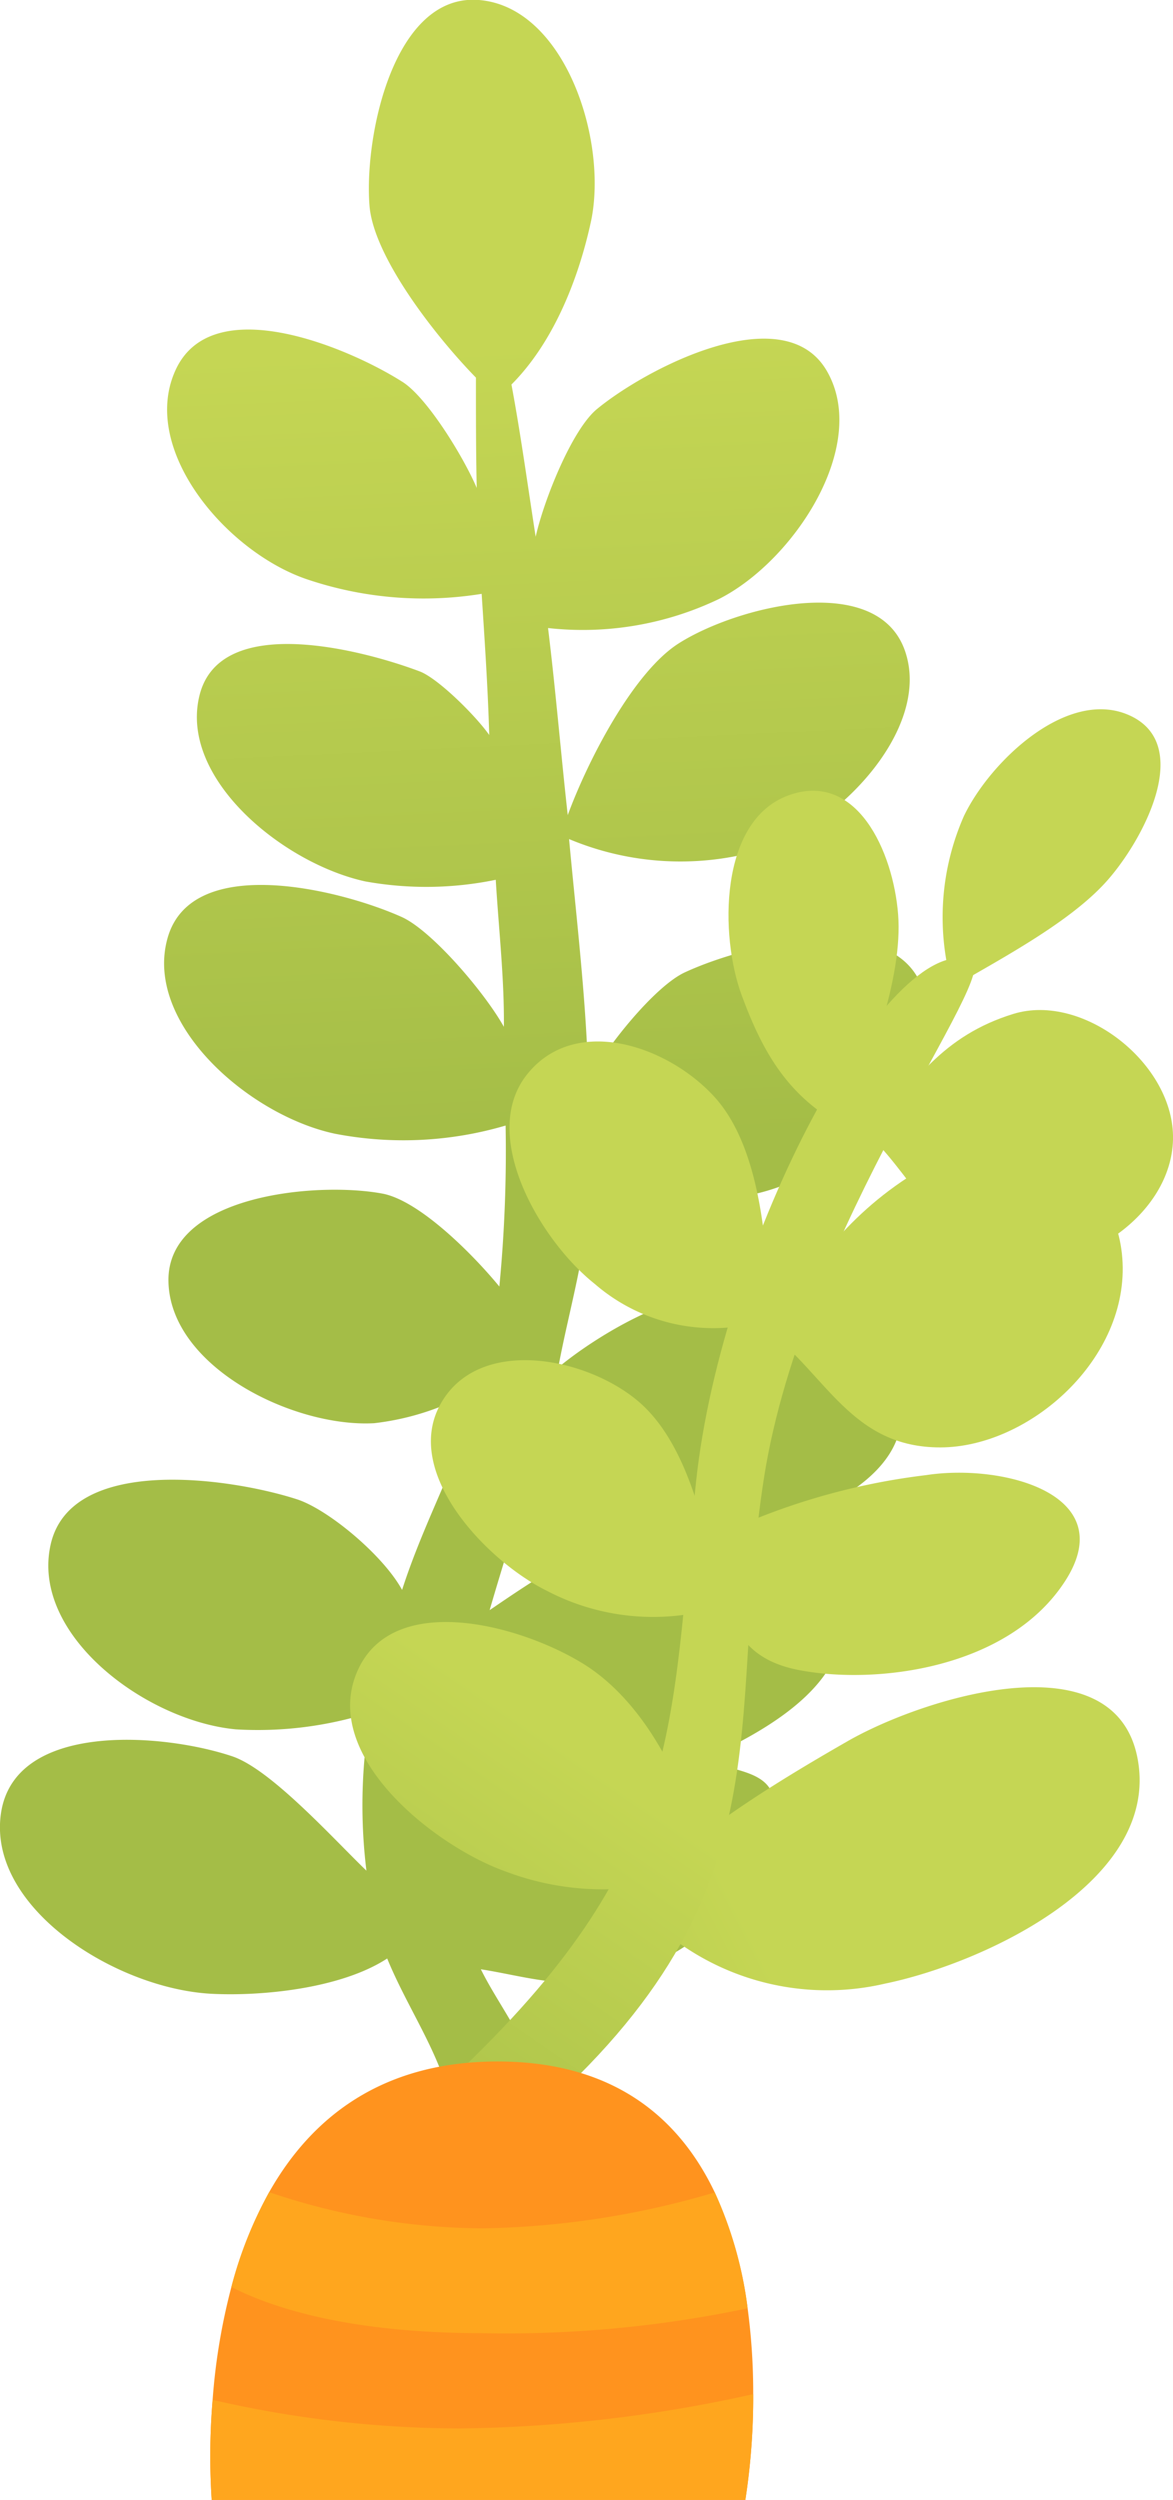 <svg xmlns="http://www.w3.org/2000/svg" xmlns:xlink="http://www.w3.org/1999/xlink" width="88.16" height="187.88" viewBox="0 0 88.16 187.88">
  <defs>
    <style>
      .cls-1 {
        fill: url(#linear-gradient);
      }

      .cls-2 {
        fill: url(#linear-gradient-2);
      }

      .cls-3 {
        fill: url(#linear-gradient-3);
      }

      .cls-4 {
        fill: url(#linear-gradient-4);
      }

      .cls-5 {
        fill: url(#linear-gradient-5);
      }

      .cls-6 {
        fill: url(#linear-gradient-6);
      }

      .cls-7 {
        fill: url(#linear-gradient-7);
      }

      .cls-8 {
        fill: url(#linear-gradient-8);
      }

      .cls-9 {
        fill: url(#linear-gradient-9);
      }

      .cls-10 {
        fill: url(#linear-gradient-10);
      }

      .cls-11 {
        fill: url(#linear-gradient-11);
      }

      .cls-12 {
        fill: #ff931e;
      }

      .cls-13 {
        fill: #ffa61e;
      }
    </style>
    <linearGradient id="linear-gradient" x1="31.02" y1="26.12" x2="33.89" y2="86.47" gradientUnits="userSpaceOnUse">
      <stop offset="0" stop-color="#c5d654"/>
      <stop offset="1" stop-color="#a4bd47"/>
    </linearGradient>
    <linearGradient id="linear-gradient-2" x1="41.79" y1="193.64" x2="27.29" y2="229.81" gradientTransform="matrix(0.98, 0.22, -0.22, 0.98, 43.14, -68.48)" xlink:href="#linear-gradient"/>
    <linearGradient id="linear-gradient-3" x1="104.7" y1="351.05" x2="90.19" y2="387.22" gradientTransform="matrix(0.76, 0.66, -0.66, 0.76, 209.39, -189.54)" xlink:href="#linear-gradient"/>
    <linearGradient id="linear-gradient-4" x1="34.32" y1="190.64" x2="19.82" y2="226.81" gradientTransform="matrix(0.98, 0.22, -0.22, 0.98, 43.14, -68.48)" xlink:href="#linear-gradient"/>
    <linearGradient id="linear-gradient-5" x1="26.07" y1="187.33" x2="11.56" y2="223.5" gradientTransform="matrix(0.98, 0.22, -0.22, 0.98, 43.14, -68.48)" xlink:href="#linear-gradient"/>
    <linearGradient id="linear-gradient-6" x1="48.1" y1="196.16" x2="33.59" y2="232.34" gradientTransform="matrix(0.98, 0.22, -0.22, 0.98, 43.14, -68.48)" xlink:href="#linear-gradient"/>
    <linearGradient id="linear-gradient-7" x1="88.57" y1="412.66" x2="74.06" y2="448.83" gradientTransform="matrix(0.43, 0.66, -0.83, 0.55, 348.82, -160.17)" xlink:href="#linear-gradient"/>
    <linearGradient id="linear-gradient-8" x1="25.96" y1="187.29" x2="11.46" y2="223.46" gradientTransform="matrix(0.98, 0.22, -0.22, 0.98, 43.14, -68.48)" xlink:href="#linear-gradient"/>
    <linearGradient id="linear-gradient-9" x1="45.86" y1="195.27" x2="31.36" y2="231.44" gradientTransform="matrix(0.98, 0.22, -0.22, 0.98, 43.14, -68.48)" xlink:href="#linear-gradient"/>
    <linearGradient id="linear-gradient-10" x1="34.66" y1="190.78" x2="20.16" y2="226.95" gradientTransform="matrix(0.98, 0.22, -0.22, 0.98, 43.14, -68.48)" xlink:href="#linear-gradient"/>
    <linearGradient id="linear-gradient-11" x1="44.75" y1="194.82" x2="30.25" y2="230.99" gradientTransform="matrix(0.98, 0.22, -0.22, 0.98, 43.14, -68.48)" xlink:href="#linear-gradient"/>
  </defs>
  <title>Carrot_1</title>
  <g id="Layer_2" data-name="Layer 2">
    <g id="Layer_1-2" data-name="Layer 1">
      <g>
        <path class="cls-1" d="M67.7,107c.78-6.26-9.26-9.54-14.51-9.59-3.28,0-8.46,3.06-11.23,5.36.83-4.5,2.26-9,2.29-13.6a25.08,25.08,0,0,0,12.53.55c6.53-1.47,14.53-8.55,12.67-15.09s-13.33-3.7-17.94-1.57c-2.24,1-5.95,5.59-7.29,8.16-.15-6-.89-12.11-1.45-18.16a21.64,21.64,0,0,0,14,.94C62.69,62.46,70.13,54.85,68,48.87s-12.69-3.26-17-.51c-3.39,2.16-6.8,8.74-8.33,12.9-.51-4.58-.91-9.41-1.48-14.06A23.67,23.67,0,0,0,54.07,45c5.61-2.86,11.3-11.52,8.08-17.11s-13.53-.24-17.28,2.85c-1.88,1.54-4,6.86-4.61,9.6-.58-3.72-1.11-7.63-1.82-11.44,3.22-3.23,5.09-8.09,6-12.37C45.67,10.39,42.4.52,36,0s-8.64,10.22-8.23,15.45c.3,3.87,5,9.86,8,12.93,0,2.86,0,5.61.06,8.29-1-2.35-3.78-6.88-5.63-8-4.08-2.58-14.25-6.85-17-.87s3.87,13.78,10,15.78a27.35,27.35,0,0,0,13,1.05c.23,3.53.47,7.14.57,10.61-1-1.43-3.86-4.28-5.25-4.79C27.32,48.87,16.57,46,15,52.24s6.25,12.64,12.44,14a25.79,25.79,0,0,0,9.82-.12c.22,3.67.65,7.46.61,11.05-1.44-2.58-5.4-7.22-7.67-8.25-4.56-2.05-15.77-4.86-17.6,1.56s6.12,13.37,12.6,14.73A27.14,27.14,0,0,0,38,84.59a105.8,105.8,0,0,1-.47,12.1c-2-2.44-6.08-6.54-8.87-7-5-.9-16.12.17-16,6.61s9.41,11,15.46,10.66a19.71,19.71,0,0,0,8-2.74c-1.5,5.27-4.21,10-5.9,15.27-1.42-2.61-5.59-6.08-7.93-6.82-5-1.61-17-3.35-18.49,3.44s7.2,13.24,13.94,13.86a27.86,27.86,0,0,0,10.11-1.27,40.23,40.23,0,0,0-.31,11.89c-2.5-2.41-7.2-7.64-10.1-8.6C12.28,130.26,1,129.32.06,136.37s8.66,13.08,15.8,13.47c3.76.2,9.74-.37,13.24-2.65,1.52,3.71,3.81,6.86,4.77,10.75,2.19-.33,4.38-.62,6.56-.94-.46-3.26-2.88-6.14-4.29-9,3,.47,5.81,1.4,9,.82,6.56-1.19,12.5-6.4,13-13.05.22-2.92-3.77-2.63-5.13-3.6,3.73-1.69,9.45-4.72,10.21-9.17s-6.51-6.14-9.15-7.41C58.53,115.06,67,112.22,67.7,107Zm-18.23,8a1.82,1.82,0,0,0,.25.07,9.8,9.8,0,0,0-1.84.18c-4.11,1-7.6,3.39-11.08,5.76,1.16-4,2.48-8,3.52-12.14A21,21,0,0,0,49.47,115Zm-9.29,17.85a16.48,16.48,0,0,0-6.37,5.52,32.27,32.27,0,0,1,.79-9.13,27.13,27.13,0,0,0,7.08,3.05A11.79,11.79,0,0,0,40.18,132.81Z"/>
        <g>
          <path class="cls-2" d="M53,140.51a20.64,20.64,0,0,1-15,.14c-5.19-1.84-13.71-8.45-11.25-14.79S38.85,122,43.77,125,51.89,134.7,53,140.51Z"/>
          <path class="cls-3" d="M47.35,142.6c4.57-4.72,10.7-8.5,16.37-11.75s20.13-7.81,21.79,1.38-11.61,15.33-19,16.85A19.2,19.2,0,0,1,47.35,142.6Z"/>
          <path class="cls-4" d="M54.3,120.71a17.2,17.2,0,0,1-13.19-1.15c-4.41-2.16-10.81-8.75-8.06-13.93s10.77-3.74,14.82-.4S53.17,115.67,54.3,120.71Z"/>
          <path class="cls-5" d="M57.87,99.13A13.59,13.59,0,0,1,44.71,96.5C40.6,93.24,36,85.36,39.58,80.79s10.56-2.25,14.11,1.64S57.67,93.84,57.87,99.13Z"/>
          <path class="cls-6" d="M57.64,99.94c3.72-5.11,6.34-9.1,12.13-12.39s14-.57,14.58,7-7,14.22-13.67,14.23S62.11,103.33,57.64,99.94Z"/>
          <path class="cls-7" d="M53,115.86a50.31,50.31,0,0,1,16.62-5c5.76-.88,14.68,1.44,10.41,8s-14.18,7.78-20,6.65S54.82,119.85,53,115.86Z"/>
          <path class="cls-8" d="M63.39,84.67c-4.09-2.25-6-5.4-7.65-9.88s-1.69-13.08,3.48-15S67.13,64,67.5,68.72,65.37,80,63.39,84.67Z"/>
          <path class="cls-9" d="M65.44,85.43c3.09-4.12,5.46-7.61,10.72-9.23s12.14,3.77,12,9.45S81.29,95.81,76,94.78,68.88,88.79,65.44,85.43Z"/>
          <path class="cls-10" d="M71.59,74.18a18.86,18.86,0,0,1,.86-12.86c2-4.16,7.89-9.73,12.54-7.51S86,63,83.26,66.13,75.32,72,71.59,74.18Z"/>
          <path class="cls-11" d="M34.92,155.29c16.5-15.91,15.45-25.51,17.39-43.89S66.83,69.84,73,72.16c2.37.89-12.6,20-15.57,38.84s2.26,31.6-18.33,49C37.06,160,35.61,158.77,34.92,155.29Z"/>
        </g>
        <g>
          <path class="cls-12" d="M56.61,179.93a50.89,50.89,0,0,1-.59,7.95H15.91a51.13,51.13,0,0,1,.07-7.52,46.37,46.37,0,0,1,1.41-8.48,30.67,30.67,0,0,1,2.84-7.13c3.11-5.5,8.36-9.82,17.17-9.82s13.69,4.32,16.32,9.84a29.86,29.86,0,0,1,2.47,8.71A47.93,47.93,0,0,1,56.61,179.93Z"/>
          <path class="cls-13" d="M56.19,173.48a88,88,0,0,1-19.87,1.87c-9.77,0-15.6-1.78-18.93-3.47a30.67,30.67,0,0,1,2.84-7.13,50.51,50.51,0,0,0,16.09,2.72,64.6,64.6,0,0,0,17.4-2.7A29.86,29.86,0,0,1,56.19,173.48Z"/>
          <path class="cls-13" d="M56.61,179.93a50.89,50.89,0,0,1-.59,7.95H15.91a51.13,51.13,0,0,1,.07-7.52,83.18,83.18,0,0,0,18.59,2.15A106.11,106.11,0,0,0,56.61,179.93Z"/>
        </g>
      </g>
    </g>
  </g>
</svg>
